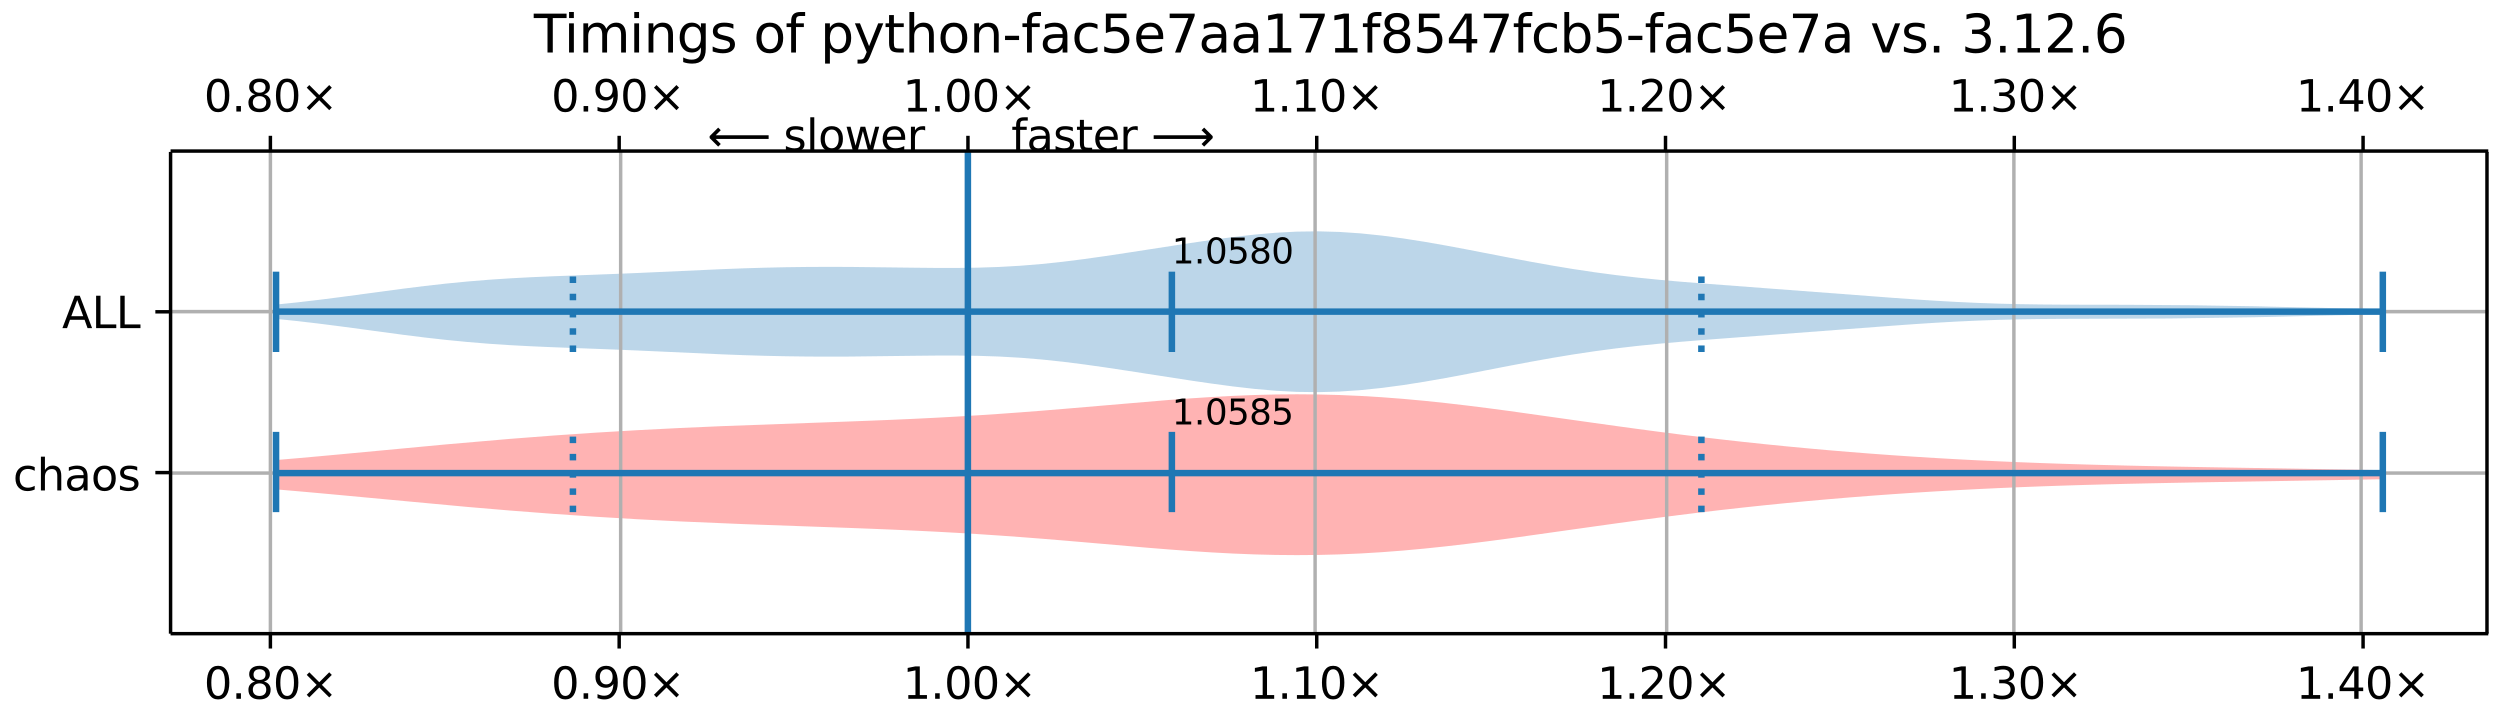 <?xml version="1.0" encoding="UTF-8"?>
<!DOCTYPE svg  PUBLIC '-//W3C//DTD SVG 1.1//EN'  'http://www.w3.org/Graphics/SVG/1.1/DTD/svg11.dtd'>
<svg width="576pt" height="166pt" version="1.1" viewBox="0 0 576 166" xmlns="http://www.w3.org/2000/svg" xmlns:xlink="http://www.w3.org/1999/xlink">
<defs>
<style type="text/css">*{stroke-linejoin: round; stroke-linecap: butt}</style>
</defs>
<path d="m0 166h576v-166h-576z" fill="#fff"/>
<path d="m39.3 146h534v-111h-534z" fill="#fff"/>
<path d="m63.6 106v6.75l4.9 0.419 4.9 0.437 4.9 0.45 4.9 0.459 24.5 2.28 9.8 0.831 9.8 0.755 9.8 0.669 9.8 0.583 9.8 0.501 14.7 0.625 24.5 0.881 4.9 0.187 4.9 0.201 4.9 0.22 4.9 0.243 4.9 0.269 4.9 0.297 4.9 0.326 4.9 0.354 4.9 0.38 4.9 0.402 4.9 0.418 14.7 1.27 4.9 0.393 4.9 0.361 4.9 0.316 4.9 0.261 4.9 0.196 4.9 0.123 4.9 0.044 4.9-0.041 4.9-0.127 4.9-0.213 4.9-0.297 4.9-0.377 4.9-0.45 4.9-0.515 4.9-0.57 4.9-0.616 4.9-0.651 19.6-2.76 4.9-0.685 4.9-0.67 4.9-0.65 4.9-0.627 4.9-0.601 4.9-0.575 4.9-0.547 4.9-0.519 4.9-0.491 4.9-0.464 4.9-0.437 4.9-0.41 4.9-0.384 4.9-0.357 4.9-0.332 4.9-0.306 4.9-0.281 4.9-0.256 4.9-0.233 4.9-0.21 4.9-0.189 4.9-0.169 4.9-0.151 4.9-0.135 4.9-0.122 4.9-0.11 4.9-0.101 4.9-0.093 4.9-0.088 39.2-0.667v-2.1l-39.2-0.667-4.9-0.088-4.9-0.093-4.9-0.101-4.9-0.11-4.9-0.122-4.9-0.135-4.9-0.151-4.9-0.169-4.9-0.189-4.9-0.21-4.9-0.233-4.9-0.256-4.9-0.281-4.9-0.306-4.9-0.332-4.9-0.357-4.9-0.384-4.9-0.41-4.9-0.437-4.9-0.464-4.9-0.491-4.9-0.519-4.9-0.547-4.9-0.575-4.9-0.601-4.9-0.627-4.9-0.65-4.9-0.67-4.9-0.685-19.6-2.76-4.9-0.651-4.9-0.616-4.9-0.57-4.9-0.515-4.9-0.45-4.9-0.377-4.9-0.297-4.9-0.213-4.9-0.127-4.9-0.041-4.9 0.044-4.9 0.123-4.9 0.196-4.9 0.261-4.9 0.316-4.9 0.361-24.5 2.08-4.9 0.402-4.9 0.38-4.9 0.354-4.9 0.326-4.9 0.297-4.9 0.269-4.9 0.243-4.9 0.22-4.9 0.201-4.9 0.187-4.9 0.177-24.5 0.897-9.8 0.431-9.8 0.501-9.8 0.583-9.8 0.669-9.8 0.755-14.7 1.27-24.5 2.3-4.9 0.45-4.9 0.437-4.9 0.419z" clip-path="url(#a)" fill="#f00" fill-opacity=".3"/>
<path d="m63.6 70.2v3.27l4.9 0.506 4.9 0.574 4.9 0.626 4.9 0.658 9.8 1.32 4.9 0.61 4.9 0.551 4.9 0.479 4.9 0.401 4.9 0.326 4.9 0.261 4.9 0.214 9.8 0.367 4.9 0.188 4.9 0.204 4.9 0.22 14.7 0.67 4.9 0.185 4.9 0.148 4.9 0.106 4.9 0.063 4.9 0.021 4.9-0.016 14.7-0.179 4.9-0.05 4.9-0.006 4.9 0.066 4.9 0.163 4.9 0.279 4.9 0.402 4.9 0.519 4.9 0.619 4.9 0.692 4.9 0.739 4.9 0.761 9.8 1.51 4.9 0.715 4.9 0.655 4.9 0.561 4.9 0.429 4.9 0.261 4.9 0.067 4.9-0.137 4.9-0.333 4.9-0.508 4.9-0.655 4.9-0.772 4.9-0.858 4.9-0.916 9.8-1.9 4.9-0.925 4.9-0.877 4.9-0.812 4.9-0.734 4.9-0.651 4.9-0.57 4.9-0.498 4.9-0.438 4.9-0.396 4.9-0.37 39.2-2.96 4.9-0.351 4.9-0.32 4.9-0.278 4.9-0.228 4.9-0.173 4.9-0.121 4.9-0.074 4.9-0.038 4.9-0.015 19.6-0.068 19.6-0.282 29.4-0.7v-1.14l-29.4-0.7-14.7-0.231-14.7-0.105-9.8-0.014-4.9-0.015-4.9-0.038-4.9-0.074-4.9-0.121-4.9-0.173-4.9-0.228-4.9-0.278-4.9-0.32-4.9-0.351-4.9-0.371-39.2-2.96-4.9-0.396-4.9-0.438-4.9-0.498-4.9-0.57-4.9-0.651-4.9-0.734-4.9-0.812-4.9-0.877-4.9-0.925-9.8-1.9-4.9-0.916-4.9-0.858-4.9-0.772-4.9-0.655-4.9-0.508-4.9-0.333-4.9-0.137-4.9 0.067-4.9 0.261-4.9 0.429-4.9 0.561-4.9 0.655-4.9 0.715-14.7 2.27-4.9 0.739-4.9 0.692-4.9 0.619-4.9 0.519-4.9 0.402-4.9 0.279-4.9 0.163-4.9 0.066-4.9-0.006-4.9-0.05-14.7-0.179-4.9-0.016-4.9 0.021-4.9 0.063-4.9 0.106-4.9 0.148-4.9 0.185-14.7 0.67-4.9 0.22-4.9 0.204-4.9 0.188-9.8 0.367-4.9 0.214-4.9 0.261-4.9 0.326-4.9 0.401-4.9 0.479-4.9 0.551-4.9 0.61-14.7 1.97-4.9 0.626-4.9 0.574-4.9 0.506z" clip-path="url(#a)" fill="#1f77b4" fill-opacity=".3"/>
<path d="m62.3 146v-111" clip-path="url(#a)" fill="none" stroke="#b0b0b0" stroke-linecap="square" stroke-width=".8"/>
<defs>
<path id="g" d="m0 0v3.5" stroke="#000" stroke-width=".8"/>
</defs>
<use x="62.298" y="145.922" stroke="#000000" stroke-width=".8" xlink:href="#g"/>
<defs>
<path id="f" d="m0 0v-3.5" stroke="#000" stroke-width=".8"/>
</defs>
<use x="62.298" y="34.796" stroke="#000000" stroke-width=".8" xlink:href="#f"/>
<g transform="translate(47 161) scale(.1 -.1)">
<defs>
<path id="b" transform="scale(.016)" d="m2034 4250q-487 0-733-480-245-479-245-1442 0-959 245-1439 246-480 733-480 491 0 736 480 246 480 246 1439 0 963-246 1442-245 480-736 480zm0 500q785 0 1199-621 414-620 414-1801 0-1178-414-1799-414-620-1199-620-784 0-1198 620-414 621-414 1799 0 1181 414 1801 414 621 1198 621z"/>
<path id="c" transform="scale(.016)" d="m684 794h660v-794h-660v794z"/>
<path id="l" transform="scale(.016)" d="m2034 2216q-450 0-708-241-257-241-257-662 0-422 257-663 258-241 708-241t709 242q260 243 260 662 0 421-258 662-257 241-711 241zm-631 268q-406 100-633 378-226 279-226 679 0 559 398 884 399 325 1092 325 697 0 1094-325t397-884q0-400-227-679-226-278-629-378 456-106 710-416 255-309 255-755 0-679-414-1042-414-362-1186-362-771 0-1186 362-414 363-414 1042 0 446 256 755 257 310 713 416zm-231 997q0-362 226-565 227-203 636-203 407 0 636 203 230 203 230 565 0 363-230 566-229 203-636 203-409 0-636-203-226-203-226-566z"/>
<path id="e" transform="scale(.016)" d="m4488 3438-1429-1435 1429-1428-372-378-1435 1434-1434-1434-369 378 1425 1428-1425 1435 369 378 1434-1435 1435 1435 372-378z"/>
</defs>
<use xlink:href="#b"/>
<use x="63.623" xlink:href="#c"/>
<use x="95.41" xlink:href="#l"/>
<use x="159.033" xlink:href="#b"/>
<use x="222.656" xlink:href="#e"/>
</g>
<g transform="translate(47 25.7) scale(.1 -.1)">
<use xlink:href="#b"/>
<use x="63.623" xlink:href="#c"/>
<use x="95.41" xlink:href="#l"/>
<use x="159.033" xlink:href="#b"/>
<use x="222.656" xlink:href="#e"/>
</g>
<path d="m143 146v-111" clip-path="url(#a)" fill="none" stroke="#b0b0b0" stroke-linecap="square" stroke-width=".8"/>
<use x="142.657" y="145.922" stroke="#000000" stroke-width=".8" xlink:href="#g"/>
<use x="142.657" y="34.796" stroke="#000000" stroke-width=".8" xlink:href="#f"/>
<g transform="translate(127 161) scale(.1 -.1)">
<defs>
<path id="aa" transform="scale(.016)" d="m703 97v575q238-113 481-172 244-59 479-59 625 0 954 420 330 420 377 1277-181-269-460-413-278-144-615-144-700 0-1108 423-408 424-408 1159 0 718 425 1152 425 435 1131 435 810 0 1236-621 427-620 427-1801 0-1103-524-1761-523-658-1407-658-238 0-482 47-243 47-506 141zm1256 1978q425 0 673 290 249 291 249 798 0 503-249 795-248 292-673 292t-673-292-248-795q0-507 248-798 248-290 673-290z"/>
</defs>
<use xlink:href="#b"/>
<use x="63.623" xlink:href="#c"/>
<use x="95.41" xlink:href="#aa"/>
<use x="159.033" xlink:href="#b"/>
<use x="222.656" xlink:href="#e"/>
</g>
<g transform="translate(127 25.7) scale(.1 -.1)">
<use xlink:href="#b"/>
<use x="63.623" xlink:href="#c"/>
<use x="95.41" xlink:href="#aa"/>
<use x="159.033" xlink:href="#b"/>
<use x="222.656" xlink:href="#e"/>
</g>
<path d="m223 146v-111" clip-path="url(#a)" fill="none" stroke="#b0b0b0" stroke-linecap="square" stroke-width=".8"/>
<use x="223.016" y="145.922" stroke="#000000" stroke-width=".8" xlink:href="#g"/>
<use x="223.016" y="34.796" stroke="#000000" stroke-width=".8" xlink:href="#f"/>
<g transform="translate(208 161) scale(.1 -.1)">
<defs>
<path id="d" transform="scale(.016)" d="m794 531h1031v3560l-1122-225v575l1116 225h631v-4135h1031v-531h-2687v531z"/>
</defs>
<use xlink:href="#d"/>
<use x="63.623" xlink:href="#c"/>
<use x="95.41" xlink:href="#b"/>
<use x="159.033" xlink:href="#b"/>
<use x="222.656" xlink:href="#e"/>
</g>
<g transform="translate(208 25.7) scale(.1 -.1)">
<use xlink:href="#d"/>
<use x="63.623" xlink:href="#c"/>
<use x="95.41" xlink:href="#b"/>
<use x="159.033" xlink:href="#b"/>
<use x="222.656" xlink:href="#e"/>
</g>
<path d="m303 146v-111" clip-path="url(#a)" fill="none" stroke="#b0b0b0" stroke-linecap="square" stroke-width=".8"/>
<use x="303.375" y="145.922" stroke="#000000" stroke-width=".8" xlink:href="#g"/>
<use x="303.375" y="34.796" stroke="#000000" stroke-width=".8" xlink:href="#f"/>
<g transform="translate(288 161) scale(.1 -.1)">
<use xlink:href="#d"/>
<use x="63.623" xlink:href="#c"/>
<use x="95.41" xlink:href="#d"/>
<use x="159.033" xlink:href="#b"/>
<use x="222.656" xlink:href="#e"/>
</g>
<g transform="translate(288 25.7) scale(.1 -.1)">
<use xlink:href="#d"/>
<use x="63.623" xlink:href="#c"/>
<use x="95.41" xlink:href="#d"/>
<use x="159.033" xlink:href="#b"/>
<use x="222.656" xlink:href="#e"/>
</g>
<path d="m384 146v-111" clip-path="url(#a)" fill="none" stroke="#b0b0b0" stroke-linecap="square" stroke-width=".8"/>
<use x="383.734" y="145.922" stroke="#000000" stroke-width=".8" xlink:href="#g"/>
<use x="383.734" y="34.796" stroke="#000000" stroke-width=".8" xlink:href="#f"/>
<g transform="translate(368 161) scale(.1 -.1)">
<defs>
<path id="s" transform="scale(.016)" d="m1228 531h2203v-531h-2962v531q359 372 979 998 621 627 780 809 303 340 423 576 121 236 121 464 0 372-261 606-261 235-680 235-297 0-627-103-329-103-704-313v638q381 153 712 231 332 78 607 78 725 0 1156-363 431-362 431-968 0-288-108-546-107-257-392-607-78-91-497-524-418-433-1181-1211z"/>
</defs>
<use xlink:href="#d"/>
<use x="63.623" xlink:href="#c"/>
<use x="95.41" xlink:href="#s"/>
<use x="159.033" xlink:href="#b"/>
<use x="222.656" xlink:href="#e"/>
</g>
<g transform="translate(368 25.7) scale(.1 -.1)">
<use xlink:href="#d"/>
<use x="63.623" xlink:href="#c"/>
<use x="95.41" xlink:href="#s"/>
<use x="159.033" xlink:href="#b"/>
<use x="222.656" xlink:href="#e"/>
</g>
<path d="m464 146v-111" clip-path="url(#a)" fill="none" stroke="#b0b0b0" stroke-linecap="square" stroke-width=".8"/>
<use x="464.093" y="145.922" stroke="#000000" stroke-width=".8" xlink:href="#g"/>
<use x="464.093" y="34.796" stroke="#000000" stroke-width=".8" xlink:href="#f"/>
<g transform="translate(449 161) scale(.1 -.1)">
<defs>
<path id="r" transform="scale(.016)" d="m2597 2516q453-97 707-404 255-306 255-756 0-690-475-1069-475-378-1350-378-293 0-604 58t-642 174v609q262-153 574-231 313-78 654-78 593 0 904 234t311 681q0 413-289 645-289 233-804 233h-544v519h569q465 0 712 186t247 536q0 359-255 551-254 193-729 193-260 0-557-57-297-56-653-174v562q360 100 674 150t592 50q719 0 1137-327 419-326 419-882 0-388-222-655t-631-370z"/>
</defs>
<use xlink:href="#d"/>
<use x="63.623" xlink:href="#c"/>
<use x="95.41" xlink:href="#r"/>
<use x="159.033" xlink:href="#b"/>
<use x="222.656" xlink:href="#e"/>
</g>
<g transform="translate(449 25.7) scale(.1 -.1)">
<use xlink:href="#d"/>
<use x="63.623" xlink:href="#c"/>
<use x="95.41" xlink:href="#r"/>
<use x="159.033" xlink:href="#b"/>
<use x="222.656" xlink:href="#e"/>
</g>
<path d="m544 146v-111" clip-path="url(#a)" fill="none" stroke="#b0b0b0" stroke-linecap="square" stroke-width=".8"/>
<use x="544.452" y="145.922" stroke="#000000" stroke-width=".8" xlink:href="#g"/>
<use x="544.452" y="34.796" stroke="#000000" stroke-width=".8" xlink:href="#f"/>
<g transform="translate(529 161) scale(.1 -.1)">
<defs>
<path id="q" transform="scale(.016)" d="m2419 4116-1594-2491h1594v2491zm-166 550h794v-3041h666v-525h-666v-1100h-628v1100h-2106v609l1940 2957z"/>
</defs>
<use xlink:href="#d"/>
<use x="63.623" xlink:href="#c"/>
<use x="95.41" xlink:href="#q"/>
<use x="159.033" xlink:href="#b"/>
<use x="222.656" xlink:href="#e"/>
</g>
<g transform="translate(529 25.7) scale(.1 -.1)">
<use xlink:href="#d"/>
<use x="63.623" xlink:href="#c"/>
<use x="95.41" xlink:href="#q"/>
<use x="159.033" xlink:href="#b"/>
<use x="222.656" xlink:href="#e"/>
</g>
<path d="m39.3 109h534" clip-path="url(#a)" fill="none" stroke="#b0b0b0" stroke-linecap="square" stroke-width=".8"/>
<defs>
<path id="t" d="m0 0h-3.5" stroke="#000" stroke-width=".8"/>
</defs>
<use x="39.292" y="108.88" stroke="#000000" stroke-width=".8" xlink:href="#t"/>
<g transform="translate(3 113) scale(.1 -.1)">
<defs>
<path id="o" transform="scale(.016)" d="m3122 3366v-538q-244 135-489 202t-495 67q-560 0-870-355-309-354-309-995t309-996q310-354 870-354 250 0 495 67t489 202v-532q-241-112-499-168-257-57-548-57-791 0-1257 497-465 497-465 1341 0 856 470 1346 471 491 1290 491 265 0 518-55 253-54 491-163z"/>
<path id="y" transform="scale(.016)" d="m3513 2113v-2113h-575v2094q0 497-194 743-194 247-581 247-466 0-735-297-269-296-269-809v-1978h-578v4863h578v-1907q207 316 486 472 280 156 646 156 603 0 912-373 310-373 310-1098z"/>
<path id="h" transform="scale(.016)" d="m2194 1759q-697 0-966-159t-269-544q0-306 202-486 202-179 548-179 479 0 768 339t289 901v128h-572zm1147 238v-2e3h-575v531q-197-318-491-470t-719-152q-537 0-855 302-317 302-317 808 0 590 395 890 396 300 1180 300h807v57q0 397-261 614t-733 217q-300 0-585-72-284-72-546-216v532q315 122 612 182 297 61 578 61 760 0 1135-394 375-393 375-1193z"/>
<path id="m" transform="scale(.016)" d="m1959 3097q-462 0-731-361t-269-989 267-989q268-361 733-361 460 0 728 362 269 363 269 988 0 622-269 986-268 364-728 364zm0 487q750 0 1178-488 429-487 429-1349 0-859-429-1349-428-489-1178-489-753 0-1180 489-426 490-426 1349 0 862 426 1349 427 488 1180 488z"/>
<path id="k" transform="scale(.016)" d="m2834 3397v-544q-243 125-506 187-262 63-544 63-428 0-642-131t-214-394q0-200 153-314t616-217l197-44q612-131 870-370t258-667q0-488-386-773-386-284-1061-284-281 0-586 55t-642 164v594q319-166 628-249 309-82 613-82 406 0 624 139 219 139 219 392 0 234-158 359-157 125-692 241l-200 47q-534 112-772 345-237 233-237 639 0 494 350 762 350 269 994 269 318 0 599-47 282-46 519-140z"/>
</defs>
<use xlink:href="#o"/>
<use x="54.98" xlink:href="#y"/>
<use x="118.359" xlink:href="#h"/>
<use x="179.639" xlink:href="#m"/>
<use x="240.82" xlink:href="#k"/>
</g>
<path d="m39.3 71.8h534" clip-path="url(#a)" fill="none" stroke="#b0b0b0" stroke-linecap="square" stroke-width=".8"/>
<use x="39.292" y="71.838" stroke="#000000" stroke-width=".8" xlink:href="#t"/>
<g transform="translate(14.3 75.6) scale(.1 -.1)">
<defs>
<path id="al" transform="scale(.016)" d="m2188 4044-857-2322h1716l-859 2322zm-357 622h716l1778-4666h-656l-425 1197h-2103l-425-1197h-666l1781 4666z"/>
<path id="z" transform="scale(.016)" d="m628 4666h631v-4135h2272v-531h-2903v4666z"/>
</defs>
<use xlink:href="#al"/>
<use x="68.408" xlink:href="#z"/>
<use x="124.121" xlink:href="#z"/>
</g>
<path d="m223 146v-111" clip-path="url(#a)" fill="none" stroke="#1f77b4" stroke-linecap="square" stroke-width="1.5"/>
<g fill="none" stroke="#1f77b4" stroke-width="1.5">
<path d="m270 118v-18.5" clip-path="url(#a)"/>
<path d="m270 81.1v-18.5" clip-path="url(#a)"/>
</g>
<g fill="none" stroke="#1f77b4" stroke-width="1.5">
<path d="m549 118v-18.5" clip-path="url(#a)"/>
<path d="m549 81.1v-18.5" clip-path="url(#a)"/>
</g>
<g fill="none" stroke="#1f77b4" stroke-width="1.5">
<path d="m63.6 118v-18.5" clip-path="url(#a)"/>
<path d="m63.6 81.1v-18.5" clip-path="url(#a)"/>
</g>
<g fill="none" stroke="#1f77b4" stroke-width="1.5">
<path d="m63.6 109h485" clip-path="url(#a)"/>
<path d="m63.6 71.8h485" clip-path="url(#a)"/>
</g>
<g fill="none" stroke="#1f77b4" stroke-dasharray="1.5,2.475" stroke-width="1.5">
<path d="m132 118v-18.5" clip-path="url(#a)"/>
<path d="m392 118v-18.5" clip-path="url(#a)"/>
<path d="m132 81.1v-18.5" clip-path="url(#a)"/>
<path d="m392 81.1v-18.5" clip-path="url(#a)"/>
</g>
<path d="m39.3 146v-111" fill="none" stroke="#000" stroke-linecap="square" stroke-width=".8"/>
<path d="m573 146v-111" fill="none" stroke="#000" stroke-linecap="square" stroke-width=".8"/>
<path d="m39.3 146h534" fill="none" stroke="#000" stroke-linecap="square" stroke-width=".8"/>
<path d="m39.3 34.8h534" fill="none" stroke="#000" stroke-linecap="square" stroke-width=".8"/>
<g transform="translate(270 97.8) scale(.08 -.08)">
<defs>
<path id="i" transform="scale(.016)" d="m691 4666h2478v-532h-1900v-1143q137 47 274 70 138 23 276 23 781 0 1237-428 457-428 457-1159 0-753-469-1171-469-417-1322-417-294 0-599 50-304 50-629 150v635q281-153 581-228t634-75q541 0 856 284 316 284 316 772 0 487-316 771-315 285-856 285-253 0-505-56-251-56-513-175v2344z"/>
</defs>
<use xlink:href="#d"/>
<use x="63.623" xlink:href="#c"/>
<use x="95.41" xlink:href="#b"/>
<use x="159.033" xlink:href="#i"/>
<use x="222.656" xlink:href="#l"/>
<use x="286.279" xlink:href="#i"/>
</g>
<g transform="translate(270 60.7) scale(.08 -.08)">
<use xlink:href="#d"/>
<use x="63.623" xlink:href="#c"/>
<use x="95.41" xlink:href="#b"/>
<use x="159.033" xlink:href="#i"/>
<use x="222.656" xlink:href="#l"/>
<use x="286.279" xlink:href="#b"/>
</g>
<g transform="translate(233 34.8) scale(.1 -.1)">
<defs>
<path id="j" transform="scale(.016)" d="m2375 4863v-479h-550q-309 0-430-125-120-125-120-450v-309h947v-447h-947v-3053h-578v3053h-550v447h550v244q0 584 272 851 272 268 862 268h544z"/>
<path id="u" transform="scale(.016)" d="m1172 4494v-994h1184v-447h-1184v-1900q0-428 117-550t477-122h590v-481h-590q-666 0-919 248-253 249-253 905v1900h-422v447h422v994h578z"/>
<path id="n" transform="scale(.016)" d="m3597 1894v-281h-2644q38-594 358-905t892-311q331 0 642 81t618 244v-544q-310-131-635-200t-659-69q-838 0-1327 487-489 488-489 1320 0 859 464 1363 464 505 1252 505 706 0 1117-455 411-454 411-1235zm-575 169q-6 471-264 752-258 282-683 282-481 0-770-272t-333-766l2050 4z"/>
<path id="v" transform="scale(.016)" d="m2631 2963q-97 56-211 82-114 27-251 27-488 0-749-317t-261-911v-1844h-578v3500h578v-544q182 319 472 473 291 155 707 155 59 0 131-8 72-7 159-23l3-590z"/>
<path id="an" transform="scale(.016)" d="m8863 2147v-281l-1229-1228-375 375 729 728h-7622v531h7622l-729 728 375 375 1229-1228z"/>
</defs>
<use xlink:href="#j"/>
<use x="35.205" xlink:href="#h"/>
<use x="96.484" xlink:href="#k"/>
<use x="148.584" xlink:href="#u"/>
<use x="187.793" xlink:href="#n"/>
<use x="249.316" xlink:href="#v"/>
<use x="290.43" xlink:href="#DejaVuSans-20"/>
<use x="322.217" xlink:href="#an"/>
</g>
<g transform="translate(163 34.8) scale(.1 -.1)">
<defs>
<path id="ao" transform="scale(.016)" d="m313 1866v281l1228 1228 375-375-728-728h7621v-531h-7621l728-728-375-375-1228 1228z"/>
<path id="ah" transform="scale(.016)" d="m603 4863h575v-4863h-575v4863z"/>
<path id="ad" transform="scale(.016)" d="m269 3500h575l719-2731 715 2731h678l719-2731 716 2731h575l-916-3500h-678l-753 2869-756-2869h-679l-915 3500z"/>
</defs>
<use xlink:href="#ao"/>
<use x="143.359" xlink:href="#DejaVuSans-20"/>
<use x="175.146" xlink:href="#k"/>
<use x="227.246" xlink:href="#ah"/>
<use x="255.029" xlink:href="#m"/>
<use x="316.211" xlink:href="#ad"/>
<use x="397.998" xlink:href="#n"/>
<use x="459.521" xlink:href="#v"/>
</g>
<g transform="translate(123 12.1) scale(.12 -.12)">
<defs>
<path id="ak" transform="scale(.016)" d="m-19 4666h3947v-532h-1656v-4134h-634v4134h-1657v532z"/>
<path id="x" transform="scale(.016)" d="m603 3500h575v-3500h-575v3500zm0 1363h575v-729h-575v729z"/>
<path id="ag" transform="scale(.016)" d="m3328 2828q216 388 516 572t706 184q547 0 844-383 297-382 297-1088v-2113h-578v2094q0 503-179 746-178 244-543 244-447 0-707-297-259-296-259-809v-1978h-578v2094q0 506-178 748t-550 242q-441 0-701-298-259-298-259-808v-1978h-578v3500h578v-544q197 322 472 475t653 153q382 0 649-194 267-193 395-562z"/>
<path id="w" transform="scale(.016)" d="m3513 2113v-2113h-575v2094q0 497-194 743-194 247-581 247-466 0-735-297-269-296-269-809v-1978h-578v3500h578v-544q207 316 486 472 280 156 646 156 603 0 912-373 310-373 310-1098z"/>
<path id="ai" transform="scale(.016)" d="m2906 1791q0 625-258 968-257 344-723 344-462 0-720-344-258-343-258-968 0-622 258-966t720-344q466 0 723 344 258 344 258 966zm575-1357q0-893-397-1329-396-436-1215-436-303 0-572 45t-522 139v559q253-137 500-202 247-66 503-66 566 0 847 295t281 892v285q-178-310-456-463t-666-153q-643 0-1037 490-394 491-394 1301 0 812 394 1302 394 491 1037 491 388 0 666-153t456-462v531h575v-3066z"/>
<path id="af" transform="scale(.016)" d="m1159 525v-1856h-578v4831h578v-531q182 312 458 463 277 152 661 152 638 0 1036-506 399-506 399-1331t-399-1332q-398-506-1036-506-384 0-661 152-276 152-458 464zm1957 1222q0 634-261 995t-717 361q-457 0-718-361t-261-995 261-995 718-361q456 0 717 361t261 995z"/>
<path id="ac" transform="scale(.016)" d="m2059-325q-243-625-475-815-231-191-618-191h-460v481h338q237 0 368 113 132 112 291 531l103 262-1415 3444h609l1094-2737 1094 2737h609l-1538-3825z"/>
<path id="ab" transform="scale(.016)" d="m313 2009h1684v-512h-1684v512z"/>
<path id="p" transform="scale(.016)" d="m525 4666h3e3v-269l-1694-4397h-659l1594 4134h-2241v532z"/>
<path id="aj" transform="scale(.016)" d="m3116 1747q0 634-261 995t-717 361q-457 0-718-361t-261-995 261-995 718-361q456 0 717 361t261 995zm-1957 1222q182 312 458 463 277 152 661 152 638 0 1036-506 399-506 399-1331t-399-1332q-398-506-1036-506-384 0-661 152-276 152-458 464v-525h-578v4863h578v-1894z"/>
<path id="ae" transform="scale(.016)" d="m191 3500h609l1094-2937 1094 2937h609l-1313-3500h-781l-1312 3500z"/>
<path id="am" transform="scale(.016)" d="m2113 2584q-425 0-674-291-248-290-248-796 0-503 248-796 249-292 674-292t673 292q248 293 248 796 0 506-248 796-248 291-673 291zm1253 1979v-575q-238 112-480 171-242 60-480 60-625 0-955-422-329-422-376-1275 184 272 462 417 279 145 613 145 703 0 1111-427 408-426 408-1160 0-719-425-1154-425-434-1131-434-810 0-1238 620-428 621-428 1799 0 1106 525 1764t1409 658q238 0 480-47t505-140z"/>
</defs>
<use xlink:href="#ak"/>
<use x="57.959" xlink:href="#x"/>
<use x="85.742" xlink:href="#ag"/>
<use x="183.154" xlink:href="#x"/>
<use x="210.938" xlink:href="#w"/>
<use x="274.316" xlink:href="#ai"/>
<use x="337.793" xlink:href="#k"/>
<use x="389.893" xlink:href="#DejaVuSans-20"/>
<use x="421.68" xlink:href="#m"/>
<use x="482.861" xlink:href="#j"/>
<use x="518.066" xlink:href="#DejaVuSans-20"/>
<use x="549.854" xlink:href="#af"/>
<use x="613.33" xlink:href="#ac"/>
<use x="672.51" xlink:href="#u"/>
<use x="711.719" xlink:href="#y"/>
<use x="775.098" xlink:href="#m"/>
<use x="836.279" xlink:href="#w"/>
<use x="899.658" xlink:href="#ab"/>
<use x="935.742" xlink:href="#j"/>
<use x="970.947" xlink:href="#h"/>
<use x="1032.227" xlink:href="#o"/>
<use x="1087.207" xlink:href="#i"/>
<use x="1150.83" xlink:href="#n"/>
<use x="1212.354" xlink:href="#p"/>
<use x="1275.977" xlink:href="#h"/>
<use x="1337.256" xlink:href="#h"/>
<use x="1398.535" xlink:href="#d"/>
<use x="1462.158" xlink:href="#p"/>
<use x="1525.781" xlink:href="#d"/>
<use x="1589.404" xlink:href="#j"/>
<use x="1624.609" xlink:href="#l"/>
<use x="1688.232" xlink:href="#i"/>
<use x="1751.855" xlink:href="#q"/>
<use x="1815.479" xlink:href="#p"/>
<use x="1879.102" xlink:href="#j"/>
<use x="1914.307" xlink:href="#o"/>
<use x="1969.287" xlink:href="#aj"/>
<use x="2032.764" xlink:href="#i"/>
<use x="2096.387" xlink:href="#ab"/>
<use x="2132.471" xlink:href="#j"/>
<use x="2167.676" xlink:href="#h"/>
<use x="2228.955" xlink:href="#o"/>
<use x="2283.936" xlink:href="#i"/>
<use x="2347.559" xlink:href="#n"/>
<use x="2409.082" xlink:href="#p"/>
<use x="2472.705" xlink:href="#h"/>
<use x="2533.984" xlink:href="#DejaVuSans-20"/>
<use x="2565.771" xlink:href="#ae"/>
<use x="2624.951" xlink:href="#k"/>
<use x="2677.051" xlink:href="#c"/>
<use x="2708.838" xlink:href="#DejaVuSans-20"/>
<use x="2740.625" xlink:href="#r"/>
<use x="2804.248" xlink:href="#c"/>
<use x="2836.035" xlink:href="#d"/>
<use x="2899.658" xlink:href="#s"/>
<use x="2963.281" xlink:href="#c"/>
<use x="2995.068" xlink:href="#am"/>
</g>
<defs>
<clipPath id="a">
<rect x="39.3" y="34.8" width="534" height="111"/>
</clipPath>
</defs>
</svg>
